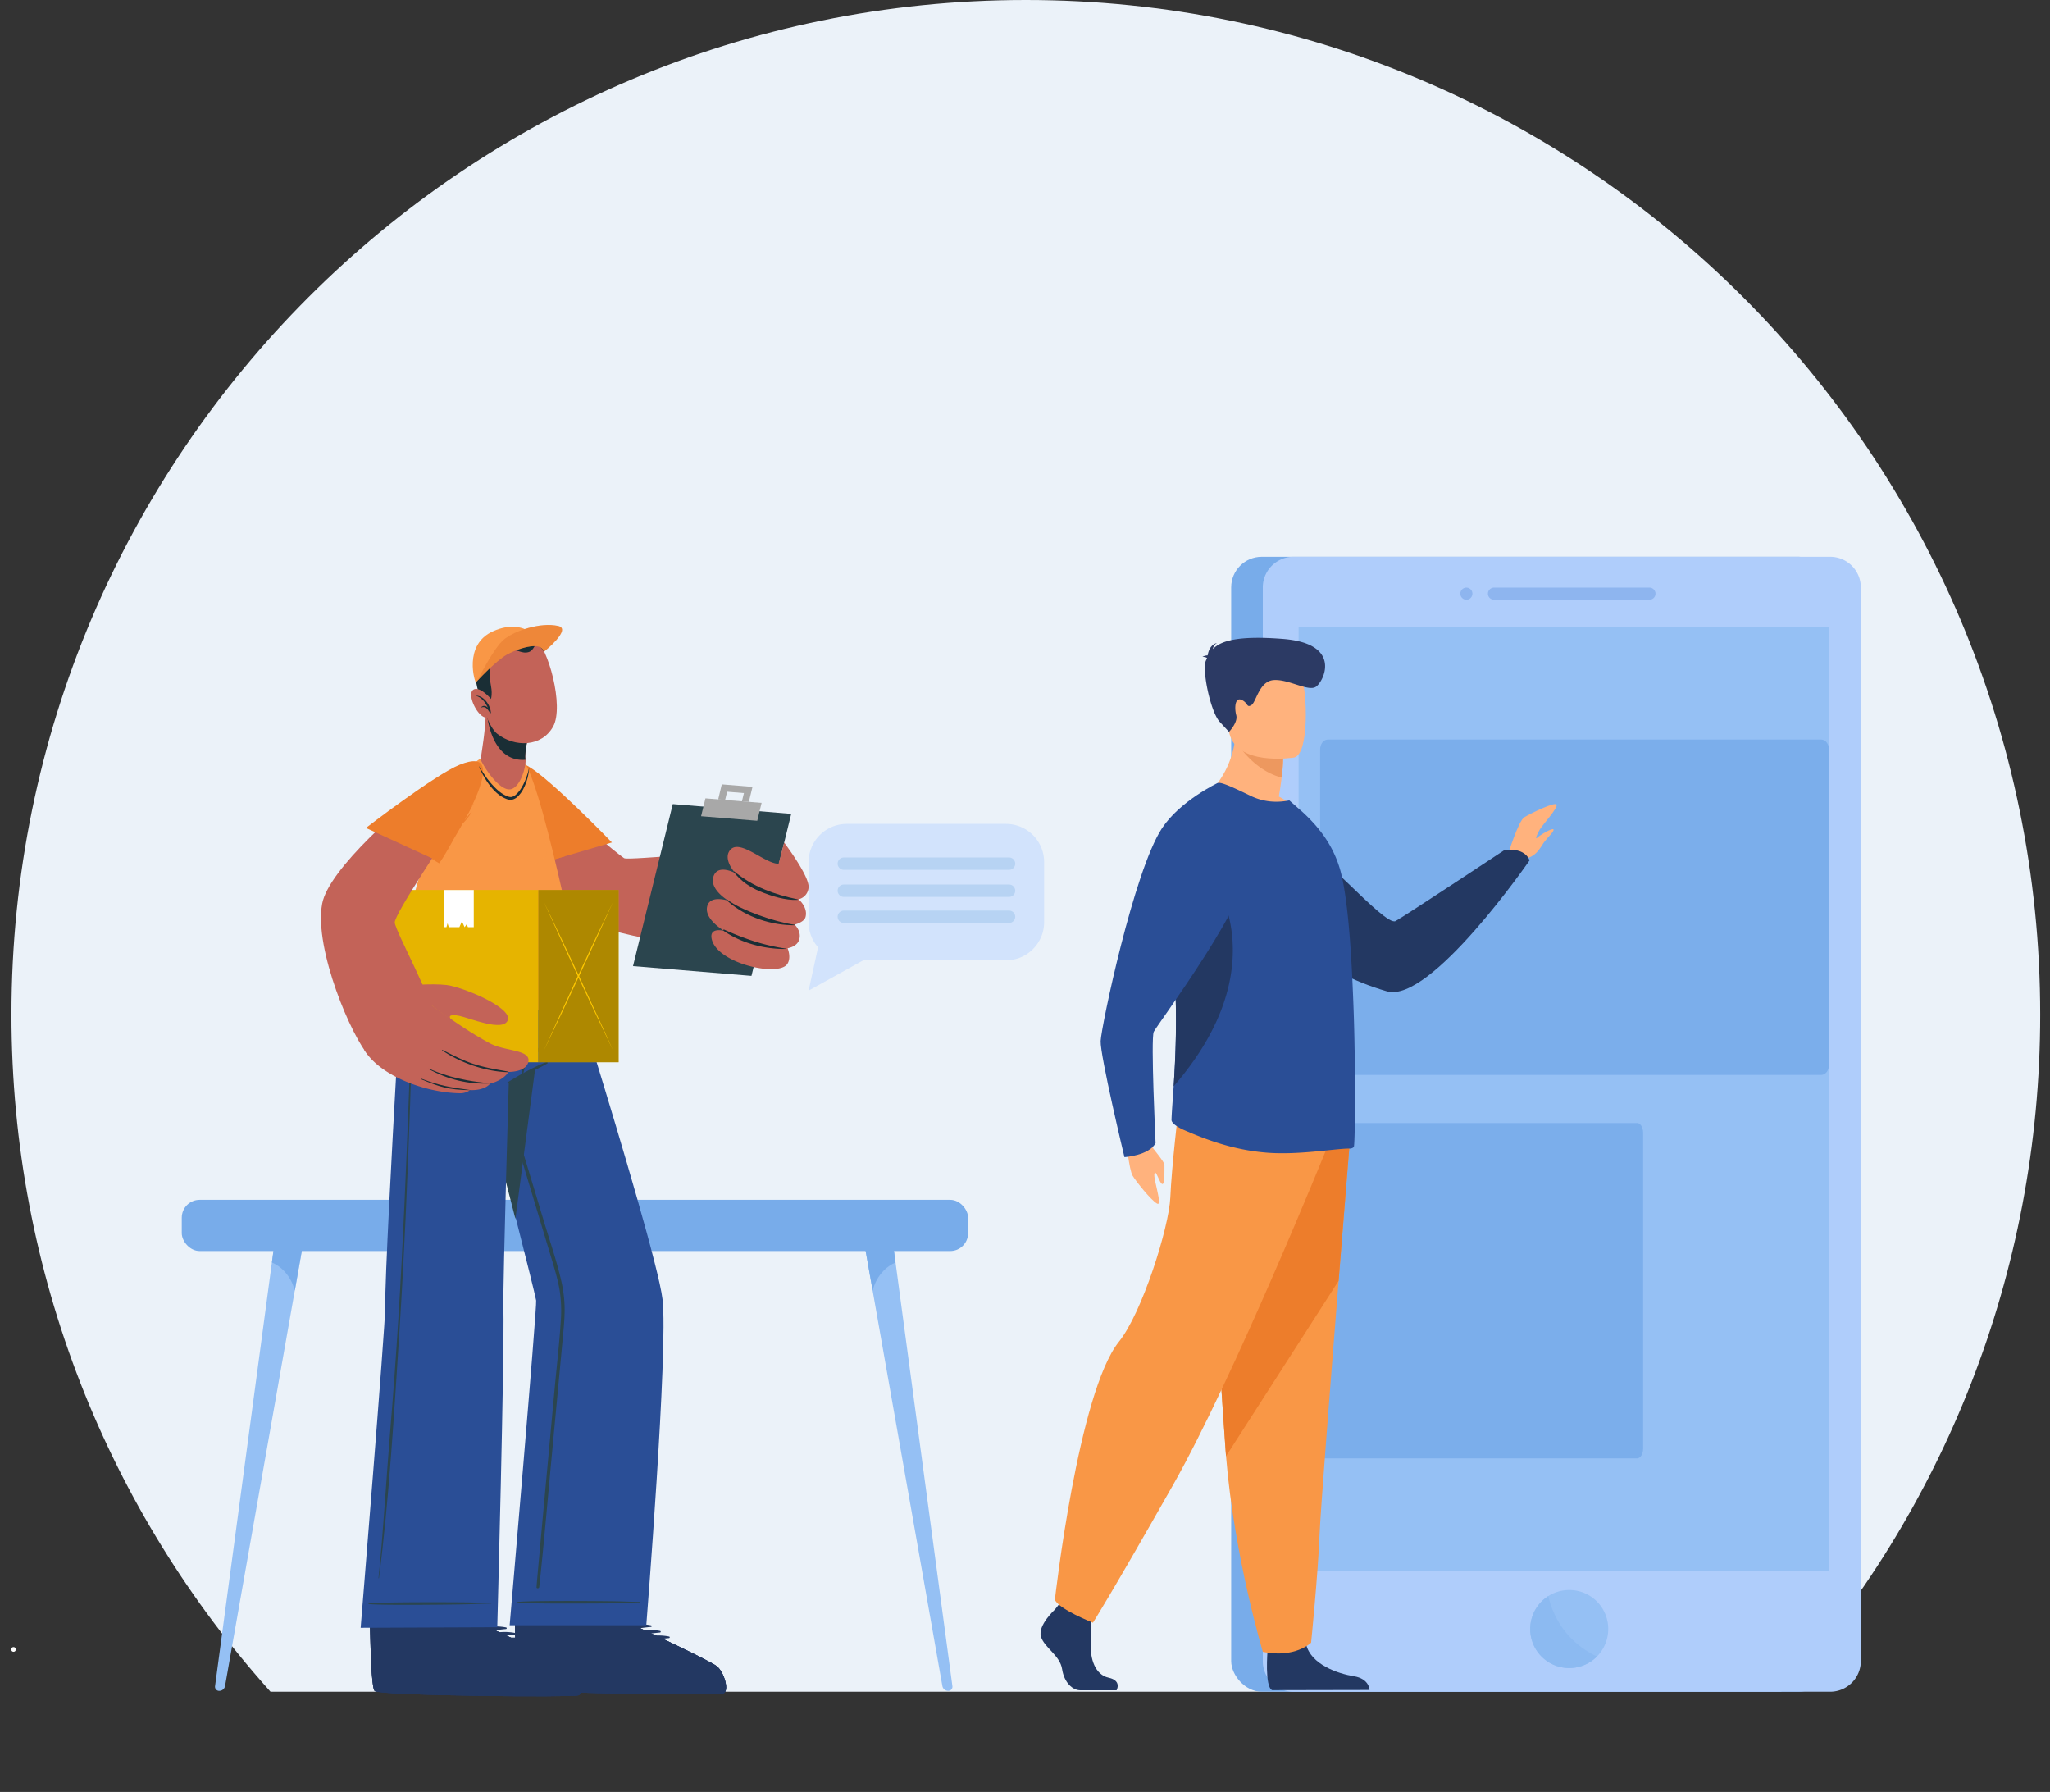 <svg xmlns="http://www.w3.org/2000/svg" viewBox="0 0 2167.15 1894.06"><rect x="0" y="0" width="2167.15" height="1894.06" fill="#333333" stroke="none"/><defs><style>.cls-1{fill:#ebf2f9;}.cls-2,.cls-7{fill:#78acea;}.cls-3{fill:#afcdfb;}.cls-4{fill:#5e92dd;opacity:0.4;}.cls-5{fill:#95c0f4;}.cls-6{fill:#8cbaf1;}.cls-7{opacity:0.9;}.cls-8{fill:#ffb27d;}.cls-9{fill:#233862;}.cls-10,.cls-19{fill:#f99746;}.cls-11{fill:#ed7d2b;}.cls-12{fill:#2a4e96;}.cls-13{fill:#ed985f;}.cls-14{fill:#2c3a64;}.cls-15{fill:#d2e3fc;}.cls-16{fill:#b7d3f3;}.cls-17{fill:#2b454e;}.cls-18{fill:#c36358;}.cls-19,.cls-24{opacity:0.1;}.cls-20{fill:#1a2e35;}.cls-21,.cls-22{fill:#ef873a;}.cls-22{opacity:0.2;}.cls-23{fill:#ffc800;}.cls-25{opacity:0.32;}.cls-26{fill:#fff;}.cls-27{fill:#a8a8a8;}</style></defs><title>Монтажная область 2 copy 14</title><g id="Layer_8" data-name="Layer 8"><path class="cls-1" d="M1084.45,0C492.21,0,12.11,480.1,12.11,1072.34c0,275.08,103.59,526,273.87,715.78H1882.91c170.29-189.82,273.88-440.7,273.88-715.78C2156.79,480.1,1676.68,0,1084.45,0Z"/></g><g id="Layer_9" data-name="Layer 9"><rect class="cls-2" x="1301.53" y="588.48" width="632.24" height="1199.64" rx="32.35"/><path class="cls-3" d="M1967.18,620.84V1755.77a32.45,32.45,0,0,1-32.35,32.35H1367.29a32.44,32.44,0,0,1-32.34-32.35V620.84a32.44,32.44,0,0,1,32.34-32.36h567.54A32.45,32.45,0,0,1,1967.18,620.84Z"/><path class="cls-4" d="M1743.72,633.89H1579.37a6.42,6.42,0,0,1-6.4-6.39h0a6.42,6.42,0,0,1,6.4-6.4h164.35a6.42,6.42,0,0,1,6.39,6.4h0A6.41,6.41,0,0,1,1743.72,633.89Z"/><path class="cls-4" d="M1550.18,633.89h0a6.42,6.42,0,0,1-6.4-6.39h0a6.42,6.42,0,0,1,6.4-6.4h0a6.42,6.42,0,0,1,6.39,6.4h0A6.41,6.41,0,0,1,1550.18,633.89Z"/><path class="cls-5" d="M1700.14,1721.83a41.26,41.26,0,1,1-41.25-41.23A41.13,41.13,0,0,1,1700.14,1721.83Z"/><rect class="cls-5" x="1372.8" y="662.38" width="560.65" height="997.94"/><path class="cls-6" d="M1688.18,1750.87a41.24,41.24,0,1,1-51.4-63.85C1640.83,1704.58,1652.81,1734,1688.18,1750.87Z"/><path class="cls-7" d="M1925.38,781.69H1403.62c-4.43,0-8.06,4.7-8.06,10.45v333.58c0,5.74,3.63,10.44,8.06,10.44h521.76c4.44,0,8.07-4.7,8.07-10.44V792.14C1933.45,786.39,1929.82,781.69,1925.38,781.69Z"/><path class="cls-7" d="M1730.72,1187H1323.94c-3.45,0-6.28,4.7-6.28,10.45V1531c0,5.74,2.83,10.44,6.28,10.44h406.78c3.46,0,6.29-4.7,6.29-10.44V1197.4C1737,1191.65,1734.18,1187,1730.72,1187Z"/><path class="cls-5" d="M231.73,1787.21a6.23,6.23,0,0,0,6.17-5.06l30.24-171.42,43.5-246.54,12.17-68.94-31-.89-5.37,40L249.7,1615.63l-22.38,166.7A4.37,4.37,0,0,0,231.73,1787.21Z"/><path class="cls-2" d="M287.45,1334.38c20.07,8.86,24.19,29.81,24.19,29.81l12.17-68.94-31-.89Z"/><path class="cls-5" d="M1002.4,1787.21a6.23,6.23,0,0,1-6.17-5.06L966,1610.73l-43.5-246.54-12.17-68.94,31-.89,5.37,40,37.75,281.25,22.38,166.7A4.37,4.37,0,0,1,1002.4,1787.21Z"/><path class="cls-2" d="M946.68,1334.38c-20.07,8.86-24.19,29.81-24.19,29.81l-12.17-68.94,31-.89Z"/><rect class="cls-2" x="192.16" y="1268.18" width="831.26" height="54.13" rx="18.9" transform="translate(1215.57 2590.49) rotate(180)"/><path class="cls-8" d="M1594.08,903.36s11.08-35.74,17.37-39.58S1644,847,1645.53,850.5s-14.17,20.47-17.66,26.13-5.24,11.26-2.8,8.81,15.73-10.63,17.12-8.81-6.63,8.81-10.48,14.4-8,15-21.66,17.12S1594.08,903.36,1594.08,903.36Z"/><path class="cls-8" d="M1190.3,1204.25s3.32,32.28,7,38.39,19.15,25.62,25.76,29.45-4-25.71-2.69-31.46,5.44,10.49,8.35,10.87,2.16-14.23,2.27-19.55-14.17-18.45-19.21-29.77S1190.3,1204.25,1190.3,1204.25Z"/><path class="cls-9" d="M1291.53,873s26.84,131.75,174.55,174.79c46.11,13.44,150.86-138.36,150.86-138.36s-3.68-14-26.75-10.78c0,0-102,67.52-114.84,74.86-11.39,6.5-86.32-83.67-120.48-98.22S1291.53,873,1291.53,873Z"/><path class="cls-9" d="M1115.18,1701.22s-18.32,16.72-14.75,28.6,20.12,19.81,22.35,34.33,11.17,22.44,19.22,22.44h38.35s5.92-10.21-8.38-13.3-19.69-20.14-18.8-36-1.34-37-1.34-37l-30.39-7Z"/><path class="cls-9" d="M1340,1744.47s-3.29,38.06,4.76,42l103-.21s0-11.88-16.54-14.52-45.58-12.33-50.5-33.89S1340,1744.47,1340,1744.47Z"/><path class="cls-10" d="M1426.91,1206.87s-5.43,66.71-11.81,146.9c-8.67,108.94-19.11,242.74-20.14,268.09-1.78,44-8.94,114.42-8.94,114.42s-17,16.73-51,9.68c0,0-30.28-100.51-38.93-206.85-.13-1.75-.26-3.5-.4-5.26-8-108.26-20.55-336.22-20.55-336.22Z"/><path class="cls-11" d="M1426.91,1206.87s-5.43,66.71-11.81,146.9l-119,185.34c-.13-1.75-.26-3.5-.4-5.26-8-108.26-20.55-336.22-20.55-336.22Z"/><path class="cls-10" d="M1402.11,1214.8s-97.87,241.6-162.23,355.14-84.47,145.22-84.47,145.22-36.88-14.52-40.23-24.42c0,0,24.61-219.2,67.71-272.63,24.36-30.19,53-120.8,54.31-152.49s8.71-94.39,8.71-94.39Z"/><path class="cls-8" d="M1273.33,842.47s66.23,31.95,104.41,20.1a90.09,90.09,0,0,0-25.84-20.68c1.32-7.66,2.34-14.31,2.93-19.95a183.91,183.91,0,0,0,1.62-20.39l-25.55-20.1-24.23-19.23C1308.58,816.3,1273.33,842.47,1273.33,842.47Z"/><path class="cls-12" d="M1238.44,1183.6c-.15,4.06,8.51,8.68,12.33,10.41,28.34,12.44,54.77,21.11,84.73,24,35.39,3.62,77.24-4.34,91.63-4a5.94,5.94,0,0,0,4-1.6c1-.72,1.76-43.37,1-97,0-2.16,0-4.33-.15-6.5v-.72c-.29-21-1-42.94-2-64.93-2.06-48.29-5.88-94.85-12.34-120.58-7.78-30.36-25.41-50.46-41.41-65.07L1363,846c-13.22,2.6-27.17,1.87-41.12-4.92-15.27-7.37-31.72-15.32-34.36-13.3-20,14.6-33.48,47.42-40.68,89.36,0,.21-.07.41-.1.62a466.35,466.35,0,0,0-5.92,78.89c0,10.42.3,21.12.88,31.67,2.95,47.82,1,90.39-1,119.88-.38,5.83-.77,11.14-1.1,15.89C1239,1172.47,1238.58,1179,1238.44,1183.6Z"/><path class="cls-9" d="M1240.71,1148.19c109.78-126.75,41.68-218.86,41.68-218.86l-35.69-11.58a466.35,466.35,0,0,0-5.92,78.89c0,10.42.3,21.12.88,31.67C1244.61,1076.13,1242.64,1118.7,1240.71,1148.19Z"/><path class="cls-13" d="M1306.23,782.9s16.74,30.51,48.6,39a183.91,183.91,0,0,0,1.62-20.39l-25.55-20.1Z"/><path class="cls-8" d="M1368.1,800.67S1304.92,811,1299,772.16s-18.08-63.66,22-71.9,50.2,5.42,55.38,17.91S1384.38,797,1368.1,800.67Z"/><path class="cls-14" d="M1276,695.61c-.58-.66-1.9-1.19-4.84-1.35a12,12,0,0,1,5.5-1.55c.61-4.09,2.79-11.34,9.84-13.1a8.82,8.82,0,0,0-4.28,6.37c8.15-8.38,25.64-14.48,74.06-10.66,63.81,5,42.78,45.9,34.52,50.77s-29.06-8.48-44.45-7.26-18.32,23.46-23.54,26.51-3.17-2.34-10.23-5.54-7.74,8.52-5.7,16.13-7.66,17.65-7.66,17.65L1289.44,763c-9.81-10.56-19.06-55.31-14.6-64.84C1275.24,697.32,1275.63,696.47,1276,695.61Z"/><path class="cls-12" d="M1287.51,827.45s-40,18.93-59.14,48c-29.73,45.13-64.19,209.64-64.83,224.87s25.16,122.78,25.16,122.78,26.15-1.72,32.9-14.92c0,0-5.23-110.5-1.92-117.61s109-148.22,97.15-178.34S1287.51,827.45,1287.51,827.45Z"/><path class="cls-15" d="M1063.53,870.82H895.06a40.36,40.36,0,0,0-40.24,40.25V974.8a40,40,0,0,0,10,26.47l-10,45.76,57.72-32h151a40.37,40.37,0,0,0,40.25-40.25V911.07A40.37,40.37,0,0,0,1063.53,870.82Z"/><path class="cls-16" d="M1066.71,919.38H892.05a6.55,6.55,0,0,1-6.54-6.53h0a6.56,6.56,0,0,1,6.54-6.54h174.66a6.55,6.55,0,0,1,6.53,6.54h0A6.55,6.55,0,0,1,1066.71,919.38Z"/><path class="cls-16" d="M1066.71,948H892.05a6.56,6.56,0,0,1-6.54-6.54h0a6.55,6.55,0,0,1,6.54-6.53h174.66a6.55,6.55,0,0,1,6.53,6.53h0A6.55,6.55,0,0,1,1066.71,948Z"/><path class="cls-16" d="M1066.71,975.52H892.05a6.55,6.55,0,0,1-6.54-6.53h0a6.56,6.56,0,0,1,6.54-6.54h174.66a6.55,6.55,0,0,1,6.53,6.54h0A6.55,6.55,0,0,1,1066.71,975.52Z"/><path class="cls-9" d="M764.46,1790c-7,2.27-207.59-.33-215.15-5.29-2.91-1.83-4.24-31.07-4.82-66.45,0-.37,0-.74,0-1.11-.14-7.29-.23-14.8-.24-22.41,0-1,0-2.1,0-3.14l9.73-104,134.16,1.34L674.85,1692l-.16,4.08-.81,21.33-.07,2.2s76.32,35.33,84.07,41.65S771.5,1787.76,764.46,1790Z"/><path class="cls-9" d="M764.46,1790c-7,2.27-207.59-.33-215.15-5.29-2.91-1.83-4.24-31.07-4.82-66.45,0-.37,0-.74,0-1.11-.14-7.29-.23-14.8-.24-22.41,0-1,0-2.1,0-3.14l130.65.37-.16,4.08-.81,21.33-.07,2.2s76.32,35.33,84.07,41.65S771.5,1787.76,764.46,1790Z"/><path class="cls-9" d="M764.48,1790c-3.62,1.17-58.11,1-111.37,0-10.71-.21-21.35-.46-31.51-.73-38-1-69.36-2.61-72.28-4.51s-4.2-30.25-4.78-65c0-.49,0-1,0-1.47s0-.77,0-1.14h.15l129.25.25-.06,2.21s76.33,35.31,84.06,41.63S771.5,1787.74,764.48,1790Z"/><path class="cls-9" d="M762.29,1782.19c-33.8-1.27-170.23-3.19-203.73-1.88-.27,0-.27.2,0,.21,33.47,2,169.91,2.81,203.72,2.23C763,1782.73,763,1782.22,762.29,1782.19Z"/><path class="cls-9" d="M688.28,1717.94c-13.27-2.66-29.57-.83-39.85,8.52-.4.36.12.92.55.79a186.74,186.74,0,0,1,39.23-7.63A.85.85,0,0,0,688.28,1717.94Z"/><path class="cls-9" d="M697.81,1723.85c-13.27-2.66-29.57-.83-39.86,8.52-.4.36.12.92.56.79a187.41,187.41,0,0,1,39.22-7.63A.85.85,0,0,0,697.81,1723.85Z"/><path class="cls-9" d="M707.34,1729.76c-13.27-2.66-29.57-.83-39.86,8.52-.4.36.12.92.55.79a187.38,187.38,0,0,1,39.23-7.63A.85.85,0,0,0,707.34,1729.76Z"/><path class="cls-9" d="M653.11,1790c-10.71-.21-21.35-.46-31.51-.73-38-1-69.36-2.61-72.28-4.51s-4.2-30.25-4.78-65c0-.49,0-1,0-1.47s0-.77,0-1.14h.15C562.33,1729.55,624.73,1771.09,653.11,1790Z"/><path class="cls-12" d="M683.22,1717.83H538.79s29.08-337.35,28-343.24c-1.45-7.55-10-41.69-21.33-86.3-3.55-14-7.39-28.93-11.38-44.45-10.77-42-22.64-87.84-33-127.75-15.52-59.8-27.64-106.24-27.64-106.24H595.82s14.27,45.22,32.24,104.06c29.3,95.63,68.45,227.24,72.31,259.24C706.63,1424.81,683.22,1717.83,683.22,1717.83Z"/><path class="cls-17" d="M676.29,1693.18c-22.06-.46-15.72-.64-37.79-.85-10.79-.1-81.74-.72-91.82,1a.23.23,0,0,0,0,.45c10.08,1.67,81,1,91.82,1,22.07-.21,15.73-.39,37.79-.85A.33.33,0,0,0,676.29,1693.18Z"/><path class="cls-17" d="M593.38,1354c-4.74-20.88-11.82-41.34-18-61.83q-18.78-62.48-37.78-124.86-9.48-31.2-19-62.38-4.85-15.74-9.74-31.47c-3.22-10.25-6.87-20.41-9.77-30.75-1.18-4.21-1.83-1.9-.32,3.44,3.05,10.78,6.05,21.56,9.2,32.31q9.33,31.92,18.78,63.81,18.78,63.46,37.89,126.85,9.54,31.79,19.12,63.56c3,10.13,6,20.31,7.81,30.75a141.94,141.94,0,0,1,1.27,32.89c-1.38,22.1-3.94,44.17-6,66.21s-4.08,44.19-6.13,66.28q-6.11,66-12.1,131.91c-.5,5.58-1,11.15-1.42,16.73-.14,1.87,2.68,1.73,2.88-.07,4.75-43.48,8.4-87.09,12.49-130.64q6.09-65,12.17-130c1-10.88,2.17-21.78,2.18-32.72A135.11,135.11,0,0,0,593.38,1354Z"/><path class="cls-17" d="M581.38,1009.85c-8.49,65.74-24.69,189-36.5,278.44-27.62-108.36-72-278.44-72-278.44Z"/><path class="cls-9" d="M611.45,1791.93c-7,2.3-207.58.43-215.17-4.5-2.91-1.82-4.35-31.06-5.06-66.44,0-.37,0-.74,0-1.11-.17-7.29-.29-14.8-.33-22.41,0-1,0-2.09-.05-3.13-.46-51.07,3.22-104,3.22-104l131.09.86-3.66,103.07-.14,4.09-.73,21.33-.07,2.2s76.45,35.05,84.22,41.35S618.48,1789.66,611.45,1791.93Z"/><path class="cls-9" d="M611.45,1791.93c-7,2.3-207.58.43-215.17-4.5-2.91-1.82-4.35-31.06-5.06-66.44,0-.37,0-.74,0-1.11-.17-7.29-.29-14.8-.33-22.41,0-1,0-2.09-.05-3.13l130.65-.12-.14,4.09-.73,21.33-.07,2.2s76.45,35.05,84.22,41.35S618.48,1789.66,611.45,1791.93Z"/><path class="cls-9" d="M611.45,1791.93c-7,2.3-207.58.43-215.17-4.5-2.91-1.82-4.35-31.06-5.06-66.44,0-.37,0-.74,0-1.11l129.4-.24-.07,2.2s76.45,35.05,84.22,41.35S618.48,1789.66,611.45,1791.93Z"/><path class="cls-9" d="M609.25,1784.13c-33.8-1.14-170.23-2.57-203.73-1.14-.27,0-.28.2,0,.22,33.47,1.86,169.92,2.19,203.73,1.48C610,1784.67,610,1784.16,609.25,1784.13Z"/><path class="cls-9" d="M535,1720.15c-13.28-2.61-29.57-.72-39.82,8.66-.4.37.12.93.55.8a186.73,186.73,0,0,1,39.2-7.78A.85.85,0,0,0,535,1720.15Z"/><path class="cls-9" d="M544.56,1726c-13.28-2.6-29.57-.71-39.83,8.67-.39.36.13.92.56.79a188,188,0,0,1,39.2-7.78A.85.85,0,0,0,544.56,1726Z"/><path class="cls-9" d="M554.11,1731.9c-13.28-2.61-29.57-.72-39.83,8.67-.39.36.13.92.56.79a186.73,186.73,0,0,1,39.2-7.78A.85.85,0,0,0,554.11,1731.9Z"/><path class="cls-12" d="M592.88,1009.85s-2.83,58.56-16.23,104.95c-1.08,3.83-2.24,7.61-3.5,11.23,0,0-14,5.06-35.28,18.13,0,0-1.41,47.12-2.82,99.68-1.57,58.75-3.19,124.28-2.86,138.17,1.23,52-6.5,337.93-6.5,337.93l-144.41.59s26.11-319.31,25.93-338.36c-.28-30.62,7-166,12.61-264.64,3.43-60.81,6.25-107.68,6.25-107.68Z"/><path class="cls-17" d="M519.19,1694.26c-22.06-.37-15.73-.58-37.79-.69-10.8-.06-81.74-.38-91.82,1.33a.23.23,0,0,0,0,.45c10.09,1.63,81,.71,91.83.56,22.06-.3,15.73-.46,37.78-1A.32.32,0,0,0,519.19,1694.26Z"/><path class="cls-17" d="M436.66,1030.77c-2.66,80.57-5.48,161.14-9.08,241.67-3.62,80.81-8.49,161.59-15.25,242.2-3.78,45-7.34,108.38-12.2,153.31,0,.3.43.41.47.1,10.52-79.91,16.38-178.74,21.55-259.16s8.67-161,11.41-241.49c1.55-45.56,2.74-91.12,4.1-136.68C437.68,1030.07,436.68,1030.13,436.66,1030.77Z"/><path class="cls-17" d="M577.6,1122.54c-14.38,5.71-28.15,13.51-41.28,21.62a.48.48,0,0,0,.43.85c13.93-6.77,28.16-13.29,41.7-20.81A.93.93,0,0,0,577.6,1122.54Z"/><path class="cls-17" d="M586,1053.23c-1.25,6.71-2.88,13.36-4.33,20-1.36,6.26-2.36,12.65-4,18.84-1.6,6-4.16,11.51-8.77,15.8-2.46,2.28-5.17,4.3-7.79,6.4-1.41,1.12-2.94,2.21-4.4,3.35.19-.89.34-1.79.5-2.7.45-2.55.88-5.1,1.31-7.65q1.42-8.47,2.72-17c1.7-11.14,3.27-22.41,5.6-33.44a.36.36,0,0,0-.7-.17c-2.78,10.93-5.84,21.75-8.26,32.77-1.18,5.41-5.42,32.11-5.6,34s-.36,3.91-.43,5.87-.45,4.09,0,6a.49.49,0,0,0,.91.08l0,0c1-1.7,1.22-3.92,1.7-5.8s.92-3.84,1.26-5.78c.13-.7.22-1.41.32-2.13,2.63-1.6,5.08-3.71,7.54-5.49,2.65-1.92,5.35-3.79,7.85-5.9a30.08,30.08,0,0,0,9.59-15c1.86-6.21,2.43-12.77,3.15-19.19.85-7.58,1.47-15.21,2.52-22.77C586.71,1053,586,1052.77,586,1053.23Z"/><path class="cls-18" d="M538.11,838.37c6.52,25.31,32.39,83.12,75.83,130.81,16.79,18.4,149.73,37.88,163.77,33.85,9.82-2.81,38.62-87.84,29.24-95-17.57-13.39-142.26,2.19-147.2-1-7.55-5-56.88-45.1-87.66-81.75C549.64,798.56,527.33,796.25,538.11,838.37Z"/><path class="cls-11" d="M566.52,914.05l80.39-23.61s-64-66.27-88.35-80.45c-27.38-16-29.55,1.54-22.12,30.73S566.52,914.05,566.52,914.05Z"/><path class="cls-11" d="M631.41,879.49c-2.9.38-28.08,7.34-33.51,9s-27.73,8.09-33.21,10.24a.21.21,0,0,0,.1.4c5.75-1.08,28.26-7.53,33.83-9.08s30.32-9,32.93-10.18C631.77,879.75,631.61,879.46,631.41,879.49Z"/><path class="cls-11" d="M597.52,904.92l-31,9.11s-22.64-44.13-30.09-73.3c-5.43-21.33-5.73-36.45,5.18-36.77Z"/><path class="cls-10" d="M412.64,1068.07s208.46-1,208.46-1c0,4.08-45.22-233-67-261.42-4.67-6.08-36.52-13.75-50.9-.37C440.19,864,412.65,1070.72,412.64,1068.07Z"/><polygon class="cls-19" points="574.52 870.59 547.88 872.44 549.49 907.58 567.82 912.44 578.29 904.13 574.52 870.59"/><path class="cls-18" d="M540.15,834.15c-9.92,2.39-24.6-16.43-31.75-30.59-.48-1,1.32-11,2.93-23.21.94-7.44,1.82-15.74,2.08-23.38,0-1.57,47.49,13.24,47.49,13.24s-5.24,15.84-5.6,29.16a16.71,16.71,0,0,0,.22,3.14c0,.15.05.32.05.52C556.35,809,550.76,831.58,540.15,834.15Z"/><path class="cls-20" d="M555.54,802.51c0,.15,0,.34,0,.52a32.82,32.82,0,0,1-4.91.09C522.49,801.56,516.24,766,515.1,757c8.47,1.51,45.8,13.16,45.8,13.16s-5.24,15.86-5.61,29.18A16.55,16.55,0,0,0,555.54,802.51Z"/><path class="cls-18" d="M504.52,699.71c-4,17.29,8.18,65.66,21,75.77,18.54,14.66,47.25,14.26,59.29-7.65,11.68-21.23-5.37-84-19.5-93C544.47,661.54,510.48,674.16,504.52,699.71Z"/><path class="cls-20" d="M575.62,689.51c-2.66-3.81-5.6-7.59-8.28-7.9s-3.08,6.15-8.73,7.71c-7.61,2.11-12.8-4.22-23.76-2.76-15.73,2.1-19.9,16.46-15.77,38.54,3.7,19.73-7.8,24-7.8,24s-16.08-41.87-6.8-58.72,36-28.95,57.64-19.11C570,674.87,575.62,689.51,575.62,689.51Z"/><path class="cls-18" d="M519.61,739.34s-12.43-14.85-19.26-10.28,3.47,26.76,12.17,29.16a8.61,8.61,0,0,0,11.08-5.6Z"/><path class="cls-20" d="M503.46,735.35a.12.12,0,0,0,0,.23c6.12,1.88,9.7,7.08,12.38,12.57-1.95-2-4.45-3-7.19-.68-.15.13,0,.35.19.31,2.37-.73,4.15-.47,5.95,1.33a25.58,25.58,0,0,1,3.19,4.45c.32.5,1.25.14,1-.45l-.06-.14C518.38,745.43,511.61,735.4,503.46,735.35Z"/><path class="cls-10" d="M572.38,680c-4.79-.21-30.15,5.51-40.64,12.67s-27.63,27.58-28.51,28.66-14.29-39.95,18.29-54.24C557,651.49,572.38,680,572.38,680Z"/><path class="cls-21" d="M504.85,719.21s16.75-34.11,28-43.33,38.49-18.5,57.3-14.25c14.68,3.33-14.94,27.14-14.94,27.14s-1.85-4.64-6.54-5.51c-9.09-1.71-24.62,4-33.15,8.83C524.73,698.19,504.85,719.21,504.85,719.21Z"/><path class="cls-22" d="M504.85,719.21s16.75-34.11,28-43.33,38.49-18.5,57.3-14.25c14.68,3.33-14.94,27.14-14.94,27.14s-1.85-4.64-6.54-5.51c-9.09-1.71-24.62,4-33.15,8.83C524.73,698.19,504.85,719.21,504.85,719.21Z"/><rect class="cls-23" x="404.69" y="940.69" width="164.41" height="182.07"/><rect class="cls-24" x="404.69" y="940.69" width="164.41" height="182.07"/><rect class="cls-23" x="569.1" y="940.69" width="84.9" height="182.07"/><rect class="cls-25" x="569.1" y="940.69" width="84.9" height="182.07"/><polygon class="cls-26" points="500.85 980.04 497.37 980.04 494.76 980.04 493.26 977.01 491.17 980.04 488.33 973.8 485.64 980.04 477.94 980.04 474.43 980.04 473.16 975.88 471.97 980.04 469.68 980.04 469.68 940.69 500.85 940.69 500.85 980.04"/><path class="cls-23" d="M648.15,1110.22q-9.43-19.41-18.69-39L611,1032.1l-18.18-39.34q-9-19.69-17.91-39.53,9.43,19.42,18.7,39l18.41,39.16,18.18,39.33Q639.29,1090.38,648.15,1110.22Z"/><path class="cls-23" d="M648.15,953.23q-8.86,19.83-17.91,39.53l-18.18,39.34-18.41,39.16q-9.25,19.54-18.7,39,8.87-19.83,17.91-39.53L611,1031.36l18.42-39.16Q638.71,972.66,648.15,953.23Z"/><path class="cls-18" d="M465.31,820.88c-40.1,30.18-117.92,97.76-124.73,134.33-8.93,48,31.93,142.35,49.37,160.59,11.77,12.31,63.58-32.94,66.68-44.27s-39-87.71-39.31-96.5,53.5-89.13,76.84-124.77C523.61,805.31,499.25,795.34,465.31,820.88Z"/><path class="cls-18" d="M477.25,1078c-3.67-4.24-1.46-6.19,8.32-4.29s46.88,17.75,51.32,4.35-48.24-35-64.77-36.94-43.95.75-43.95.75C437.58,1048.15,459,1065.51,477.25,1078Z"/><path class="cls-18" d="M385.12,1109.68c16.6,27.71,64.75,45.17,100.68,45.84a17.78,17.78,0,0,0,11.16-3.33c16.1.58,21.21-6.84,21.21-6.84,15.16-4,19.34-12.36,19.34-12.36s18.91.48,21.1-10.9c2.49-12.75-24.55-10.93-40-19-35.48-18.54-80.71-54.82-90.41-61.18Z"/><path class="cls-20" d="M467.75,1109.76c10.55,5.25,20.77,10.68,32,14.47,12.3,4.17,24.82,6.11,37.53,8.4a.31.31,0,0,1-.07.62c-23.65-.51-50.17-9.71-69.68-23C467,1109.92,467.22,1109.5,467.75,1109.76Z"/><path class="cls-20" d="M453.45,1129.55c10.54,4.53,29.13,12.39,64.76,15.42.11,0,.13.21,0,.21-23.39,1.11-44.49-4.2-65-15.13C452.59,1129.71,452.74,1129.25,453.45,1129.55Z"/><path class="cls-20" d="M446,1140.32c18.23,7,30.61,9.16,50.93,11.78.12,0,.12.22,0,.21-23.42-.55-31.85-3.4-51.26-11.4C445,1140.64,445.25,1140.05,446,1140.32Z"/><path class="cls-11" d="M463,910.09l-76.13-35s73-56.28,99.1-66.78c29.4-11.81,29,5.81,17.42,33.61S463,910.09,463,910.09Z"/><path class="cls-11" d="M403.84,866.48c2.82.8,26.71,11.34,31.86,13.74s26.26,12,31.37,14.95a.21.21,0,0,1-.16.39c-5.54-1.91-26.87-11.55-32.16-13.89s-28.69-13.3-31.1-14.85C403.44,866.68,403.65,866.42,403.84,866.48Z"/><path class="cls-11" d="M457,907.27c2.36.89,6,2.41,6,2.41,5.61-10.27,12.35-20,18.41-30,6.16-10.2,12.62-20.19,18.91-30.31a.14.14,0,0,1,.24.15q-4.79,8.94-9.66,17.77l1.61-2c1.9-2.37,3.86-4.68,5.69-7.11.15-.2.48,0,.34.21a71.36,71.36,0,0,1-5.25,7.53c-1.37,1.67-2.84,3.23-4.34,4.77-1.89,3.37-3.76,6.75-5.74,10.08-6.08,10.21-12,22-18.9,31.7,0,0-5.17-2.93-7.62-4.68C456.43,907.54,456.68,907.14,457,907.27Z"/><polygon class="cls-17" points="669.2 1021.15 794.41 1031.48 836.44 860.23 711.23 849.9 669.2 1021.15"/><polygon class="cls-27" points="741.15 862.71 800.52 867.53 805.13 848.64 745.77 843.82 741.15 862.71"/><polygon class="cls-27" points="759.25 844.92 766.56 845.51 768.69 836.8 786.45 838.24 784.32 846.96 791.63 847.55 795.51 831.68 763.02 829.04 759.25 844.92"/><path class="cls-18" d="M854.78,938.09a13.67,13.67,0,0,1-10.59,12.41s10.21,8.35,7.33,18.92C850,974.86,840,977.27,840,977.27s7.9,7.05,4.75,16.29c-2.51,7.37-12.15,8.68-12.15,8.68s4.42,10.29-.54,17c-10.06,13.56-75.2-1.19-79.83-27.46C750.1,979.5,765.81,984,765.81,984s-21-11.88-18.35-25.39,22.77-6.47,22.77-6.47-20.3-11.69-16.09-25.41c4.38-14.29,23.25-3.81,23.25-3.81s-12.27-13.1-6.64-22.87c9.29-16.13,37.24,13,52.32,12.89L829,890.6S856,926.24,854.78,938.09Z"/><path class="cls-20" d="M831.14,1002.67a.18.18,0,0,1,0,.35c-22.6.37-47.56-6.15-66.2-19.19-.61-.43-.18-1.61.59-1.27C787.29,992.33,807.39,999.26,831.14,1002.67Z"/><path class="cls-20" d="M840.32,977.48c.26,0,.2.46-.08.47-23.3.25-51.2-7.87-70.92-25.43-.67-.6-.68-1.82.16-1.18C783.47,962,818.93,974.52,840.32,977.48Z"/><path class="cls-20" d="M776.35,921.15c19.55,16.11,42.3,24.33,66.88,29.41.32.06.2.51-.09.53-12.7.79-28-4.08-39.63-8.88-11.12-4.6-20.23-11-27.72-20.37C775.5,921.47,775.93,920.81,776.35,921.15Z"/><path class="cls-20" d="M559.39,811.15a60.23,60.23,0,0,1-3.06,10.79A62,62,0,0,1,551.66,832a30.56,30.56,0,0,1-6.74,8.33,10.13,10.13,0,0,1-4.39,2.1,10.3,10.3,0,0,1-4.66-1c-6.58-2.72-12-8.07-16.85-13.59-1.22-1.4-2.35-2.88-3.51-4.33s-2.2-3-3.24-4.57-2.12-3.09-3.13-4.68-2-3.2-3-4.79a88.2,88.2,0,0,0,11,19.85c4.62,6,10.14,11.78,17.58,14.89a12.6,12.6,0,0,0,6.28,1.11,12.16,12.16,0,0,0,5.65-2.8,29.14,29.14,0,0,0,7-9.44A54.39,54.39,0,0,0,559.39,811.15Z"/><path class="cls-26" d="M14.3,1745.9c3.22,0,3.22-5,0-5s-3.22,5,0,5Z"/></g></svg>
